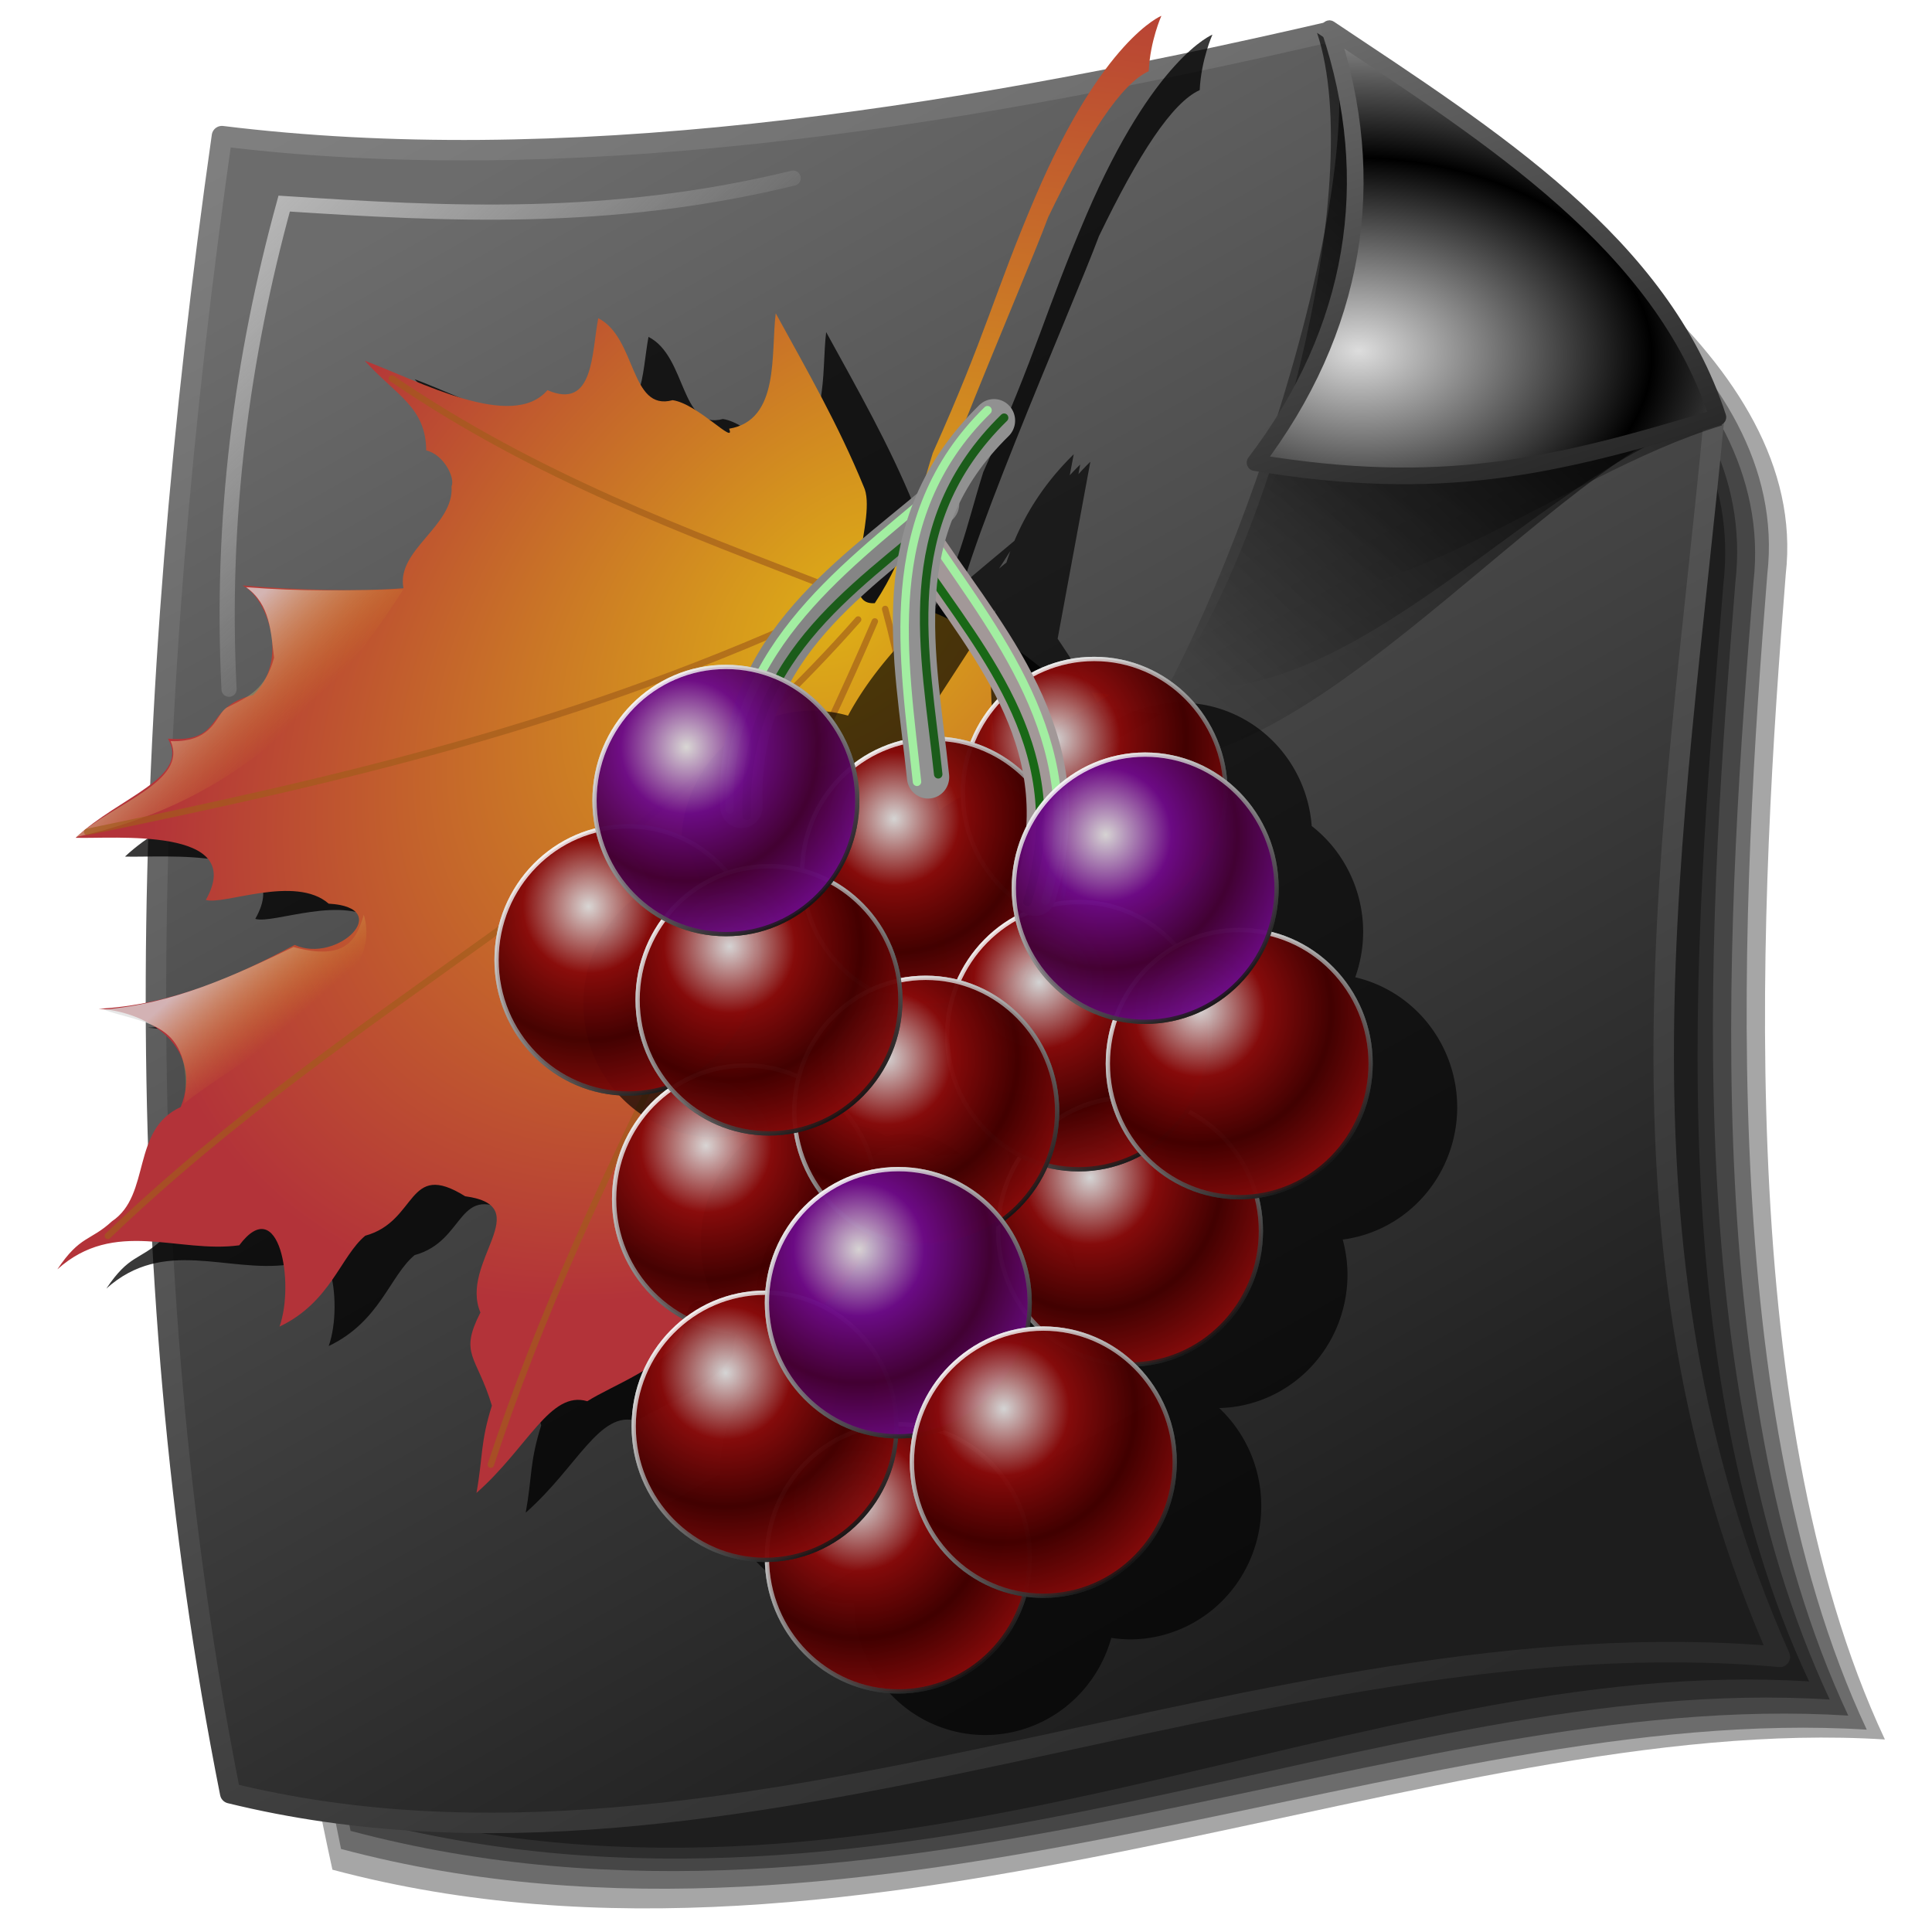 <?xml version="1.0" encoding="UTF-8" standalone="no"?>
<!-- Created with Inkscape (http://www.inkscape.org/) -->

<svg
   xmlns:dc="http://purl.org/dc/elements/1.1/"
   xmlns:cc="http://creativecommons.org/ns#"
   xmlns:rdf="http://www.w3.org/1999/02/22-rdf-syntax-ns#"
   xmlns:svg="http://www.w3.org/2000/svg"
   xmlns="http://www.w3.org/2000/svg"
   xmlns:xlink="http://www.w3.org/1999/xlink"
   xmlns:sodipodi="http://sodipodi.sourceforge.net/DTD/sodipodi-0.dtd"
   xmlns:inkscape="http://www.inkscape.org/namespaces/inkscape"
   id="svg2"
   sodipodi:version="0.32"
   inkscape:version="0.92.5 (2060ec1f9f, 2020-04-08)"
   width="255"
   height="255"
   sodipodi:docname="application-x-gettext-translation.svg"
   inkscape:output_extension="org.inkscape.output.svg.inkscape"
   version="1.1">
  <defs
     id="defs5">
    <linearGradient
       inkscape:collect="always"
       id="linearGradient1269">
      <stop
         style="stop-color:#272727;stop-opacity:1"
         offset="0"
         id="stop1265" />
      <stop
         style="stop-color:#6f6f6f;stop-opacity:1"
         offset="1"
         id="stop1267" />
    </linearGradient>
    <linearGradient
       id="linearGradient4258">
      <stop
         stop-opacity="1"
         stop-color="#6c6c6c"
         id="stop4260" />
      <stop
         stop-opacity="1"
         stop-color="#1d1d1d"
         id="stop4262"
         offset="1" />
    </linearGradient>
    <linearGradient
       id="linearGradient4729-3">
      <stop
         id="stop4259"
         stop-color="white"
         stop-opacity="1" />
      <stop
         id="stop4261"
         offset="0.5"
         stop-color="#7f0c9f"
         stop-opacity="1" />
      <stop
         offset="1"
         id="stop4263"
         stop-color="#4e003c"
         stop-opacity="1" />
    </linearGradient>
    <linearGradient
       inkscape:collect="always"
       id="linearGradient4248">
      <stop
         id="stop4250"
         stop-color="#c8c8c8"
         stop-opacity="0.851" />
      <stop
         offset="1"
         id="stop4252"
         stop-color="#c8c8c8"
         stop-opacity="0" />
    </linearGradient>
    <linearGradient
       id="linearGradient4729">
      <stop
         stop-opacity="1"
         stop-color="white"
         id="stop4731" />
      <stop
         stop-opacity="1"
         stop-color="#9f0c0c"
         offset="0.5"
         id="stop4733" />
      <stop
         stop-opacity="1"
         stop-color="#4e0000"
         id="stop4735"
         offset="1" />
    </linearGradient>
    <linearGradient
       id="linearGradient2812">
      <stop
         id="stop2814"
         stop-color="#2a2a2a"
         stop-opacity="1" />
      <stop
         offset="1"
         id="stop2816"
         stop-color="#7f7f7f"
         stop-opacity="1" />
    </linearGradient>
    <linearGradient
       id="linearGradient2804">
      <stop
         id="stop2806"
         stop-color="#dddddd"
         stop-opacity="1" />
      <stop
         offset="1"
         id="stop2808"
         stop-color="#000000"
         stop-opacity="1" />
    </linearGradient>
    <linearGradient
       inkscape:collect="always"
       id="linearGradient2784">
      <stop
         id="stop2786"
         stop-color="black"
         stop-opacity="1" />
      <stop
         offset="1"
         id="stop2788"
         stop-color="black"
         stop-opacity="0" />
    </linearGradient>
    <linearGradient
       inkscape:collect="always"
       xlink:href="#linearGradient2784"
       id="linearGradient3945"
       gradientUnits="userSpaceOnUse"
       gradientTransform="translate(2.727,101.996)"
       x1="256.9"
       y1="15.414"
       x2="158.17"
       y2="114.14" />
    <linearGradient
       inkscape:collect="always"
       xlink:href="#linearGradient2784"
       id="linearGradient3947"
       gradientUnits="userSpaceOnUse"
       gradientTransform="translate(1.091,103.632)"
       x1="248.72"
       y1="11.738"
       x2="168.54"
       y2="98.26" />
    <linearGradient
       inkscape:collect="always"
       xlink:href="#linearGradient2784"
       id="linearGradient3949"
       gradientUnits="userSpaceOnUse"
       x1="249.81"
       y1="106.91"
       x2="183.26"
       y2="183.27" />
    <radialGradient
       inkscape:collect="always"
       xlink:href="#linearGradient2804"
       id="radialGradient3951"
       gradientUnits="userSpaceOnUse"
       gradientTransform="matrix(1.245,0.039,-0.026,0.821,-41.3,18.968)"
       spreadMethod="reflect"
       cx="187.27"
       cy="159.65"
       fx="187.27"
       fy="159.65"
       r="31.04" />
    <linearGradient
       inkscape:collect="always"
       xlink:href="#linearGradient2812"
       id="linearGradient3961"
       gradientUnits="userSpaceOnUse"
       x1="176.83"
       y1="236.48"
       x2="57.742"
       y2="10.886"
       gradientTransform="translate(-3.433,-2.497)" />
    <linearGradient
       id="linearGradient2845"
       inkscape:collect="always">
      <stop
         id="stop2847-4"
         stop-color="black"
         stop-opacity="1" />
      <stop
         id="stop2849"
         offset="1"
         stop-color="white"
         stop-opacity="1" />
    </linearGradient>
    <linearGradient
       inkscape:collect="always"
       xlink:href="#linearGradient2845"
       id="linearGradient4254"
       gradientUnits="userSpaceOnUse"
       x1="44.04"
       y1="96.07"
       x2="70.17"
       y2="60.01" />
    <radialGradient
       inkscape:collect="always"
       xlink:href="#linearGradient4729"
       id="radialGradient4256"
       gradientUnits="userSpaceOnUse"
       spreadMethod="reflect"
       cx="62.43"
       cy="68.72"
       fx="62.43"
       fy="68.72"
       r="19.357" />
    <radialGradient
       inkscape:collect="always"
       xlink:href="#linearGradient4729-3"
       id="radialGradient4313"
       gradientUnits="userSpaceOnUse"
       spreadMethod="reflect"
       cx="62.43"
       cy="68.72"
       fx="62.43"
       fy="68.72"
       r="19.357" />
    <linearGradient
       id="linearGradient4153"
       inkscape:collect="always">
      <stop
         id="stop4155"
         stop-color="#dedede"
         stop-opacity="0.743" />
      <stop
         id="stop4157"
         offset="1"
         stop-color="#deaf16"
         stop-opacity="0" />
    </linearGradient>
    <linearGradient
       id="linearGradient4141"
       inkscape:collect="always">
      <stop
         id="stop4143"
         stop-color="#deaf16"
         stop-opacity="1" />
      <stop
         id="stop4145"
         offset="1"
         stop-color="#b33339"
         stop-opacity="1" />
    </linearGradient>
    <radialGradient
       spreadMethod="pad"
       gradientUnits="userSpaceOnUse"
       gradientTransform="matrix(-1.022,0.372,-0.244,-0.671,2432.755,-15.934)"
       r="423.78"
       fy="247.99"
       fx="1178.72"
       cy="247.99"
       cx="1178.72"
       id="radialGradient4149"
       xlink:href="#linearGradient4141"
       inkscape:collect="always" />
    <linearGradient
       gradientUnits="userSpaceOnUse"
       y2="187.52"
       x2="860.13"
       y1="129.13"
       x1="836.94"
       id="linearGradient4159"
       xlink:href="#linearGradient4153"
       inkscape:collect="always" />
    <linearGradient
       gradientUnits="userSpaceOnUse"
       y2="343.65"
       x2="783.14"
       y1="291.63"
       x1="766.55"
       id="linearGradient4169"
       xlink:href="#linearGradient4153"
       inkscape:collect="always" />
    <filter
       inkscape:collect="always"
       id="filter5044"
       x="-0.03"
       width="1.059"
       y="-0.02"
       height="1.04"
       color-interpolation-filters="sRGB">
      <feGaussianBlur
         inkscape:collect="always"
         stdDeviation="1.422"
         id="feGaussianBlur5046" />
    </filter>
    <linearGradient
       inkscape:collect="always"
       xlink:href="#linearGradient4248"
       id="linearGradient4255"
       x1="33.743"
       y1="24.778"
       x2="74.63"
       y2="66.2"
       gradientUnits="userSpaceOnUse" />
    <linearGradient
       inkscape:collect="always"
       xlink:href="#linearGradient4258"
       id="linearGradient4256"
       x1="81.09"
       y1="12.464"
       x2="190.92"
       y2="207"
       gradientUnits="userSpaceOnUse" />
    <linearGradient
       inkscape:collect="always"
       xlink:href="#linearGradient2845"
       id="linearGradient4264"
       gradientUnits="userSpaceOnUse"
       x1="44.04"
       y1="96.07"
       x2="70.17"
       y2="60.01" />
    <radialGradient
       inkscape:collect="always"
       xlink:href="#linearGradient4729"
       id="radialGradient4266"
       gradientUnits="userSpaceOnUse"
       spreadMethod="reflect"
       cx="62.43"
       cy="68.72"
       fx="62.43"
       fy="68.72"
       r="19.357" />
    <linearGradient
       inkscape:collect="always"
       xlink:href="#linearGradient2845"
       id="linearGradient4268"
       gradientUnits="userSpaceOnUse"
       x1="44.04"
       y1="96.07"
       x2="70.17"
       y2="60.01" />
    <linearGradient
       inkscape:collect="always"
       xlink:href="#linearGradient2845"
       id="linearGradient4270"
       gradientUnits="userSpaceOnUse"
       x1="44.04"
       y1="96.07"
       x2="70.17"
       y2="60.01" />
    <radialGradient
       inkscape:collect="always"
       xlink:href="#linearGradient4729"
       id="radialGradient4272"
       gradientUnits="userSpaceOnUse"
       spreadMethod="reflect"
       cx="62.43"
       cy="68.72"
       fx="62.43"
       fy="68.72"
       r="19.357" />
    <linearGradient
       inkscape:collect="always"
       xlink:href="#linearGradient2845"
       id="linearGradient4274"
       gradientUnits="userSpaceOnUse"
       x1="44.04"
       y1="96.07"
       x2="70.17"
       y2="60.01" />
    <linearGradient
       inkscape:collect="always"
       xlink:href="#linearGradient2845"
       id="linearGradient4276"
       gradientUnits="userSpaceOnUse"
       x1="44.04"
       y1="96.07"
       x2="70.17"
       y2="60.01" />
    <radialGradient
       inkscape:collect="always"
       xlink:href="#linearGradient4729"
       id="radialGradient4278"
       gradientUnits="userSpaceOnUse"
       spreadMethod="reflect"
       cx="62.43"
       cy="68.72"
       fx="62.43"
       fy="68.72"
       r="19.357" />
    <linearGradient
       inkscape:collect="always"
       xlink:href="#linearGradient2845"
       id="linearGradient4280"
       gradientUnits="userSpaceOnUse"
       x1="44.04"
       y1="96.07"
       x2="70.17"
       y2="60.01" />
    <linearGradient
       inkscape:collect="always"
       xlink:href="#linearGradient2845"
       id="linearGradient4282"
       gradientUnits="userSpaceOnUse"
       x1="44.04"
       y1="96.07"
       x2="70.17"
       y2="60.01" />
    <radialGradient
       inkscape:collect="always"
       xlink:href="#linearGradient4729"
       id="radialGradient4284"
       gradientUnits="userSpaceOnUse"
       spreadMethod="reflect"
       cx="62.43"
       cy="68.72"
       fx="62.43"
       fy="68.72"
       r="19.357" />
    <linearGradient
       inkscape:collect="always"
       xlink:href="#linearGradient2845"
       id="linearGradient4286"
       gradientUnits="userSpaceOnUse"
       x1="44.04"
       y1="96.07"
       x2="70.17"
       y2="60.01" />
    <linearGradient
       inkscape:collect="always"
       xlink:href="#linearGradient2845"
       id="linearGradient4288"
       gradientUnits="userSpaceOnUse"
       x1="44.04"
       y1="96.07"
       x2="70.17"
       y2="60.01" />
    <radialGradient
       inkscape:collect="always"
       xlink:href="#linearGradient4729"
       id="radialGradient4290"
       gradientUnits="userSpaceOnUse"
       spreadMethod="reflect"
       cx="62.43"
       cy="68.72"
       fx="62.43"
       fy="68.72"
       r="19.357" />
    <linearGradient
       inkscape:collect="always"
       xlink:href="#linearGradient2845"
       id="linearGradient4292"
       gradientUnits="userSpaceOnUse"
       x1="44.04"
       y1="96.07"
       x2="70.17"
       y2="60.01" />
    <linearGradient
       inkscape:collect="always"
       xlink:href="#linearGradient2845"
       id="linearGradient4294"
       gradientUnits="userSpaceOnUse"
       x1="44.04"
       y1="96.07"
       x2="70.17"
       y2="60.01" />
    <radialGradient
       inkscape:collect="always"
       xlink:href="#linearGradient4729"
       id="radialGradient4296"
       gradientUnits="userSpaceOnUse"
       spreadMethod="reflect"
       cx="62.43"
       cy="68.72"
       fx="62.43"
       fy="68.72"
       r="19.357" />
    <linearGradient
       inkscape:collect="always"
       xlink:href="#linearGradient2845"
       id="linearGradient4298"
       gradientUnits="userSpaceOnUse"
       x1="44.04"
       y1="96.07"
       x2="70.17"
       y2="60.01" />
    <linearGradient
       inkscape:collect="always"
       xlink:href="#linearGradient2845"
       id="linearGradient4300"
       gradientUnits="userSpaceOnUse"
       x1="44.04"
       y1="96.07"
       x2="70.17"
       y2="60.01" />
    <radialGradient
       inkscape:collect="always"
       xlink:href="#linearGradient4729"
       id="radialGradient4302"
       gradientUnits="userSpaceOnUse"
       spreadMethod="reflect"
       cx="62.43"
       cy="68.72"
       fx="62.43"
       fy="68.72"
       r="19.357" />
    <linearGradient
       inkscape:collect="always"
       xlink:href="#linearGradient2845"
       id="linearGradient4304"
       gradientUnits="userSpaceOnUse"
       x1="44.04"
       y1="96.07"
       x2="70.17"
       y2="60.01" />
    <linearGradient
       inkscape:collect="always"
       xlink:href="#linearGradient2845"
       id="linearGradient4306"
       gradientUnits="userSpaceOnUse"
       x1="44.04"
       y1="96.07"
       x2="70.17"
       y2="60.01" />
    <radialGradient
       inkscape:collect="always"
       xlink:href="#linearGradient4729"
       id="radialGradient4308"
       gradientUnits="userSpaceOnUse"
       spreadMethod="reflect"
       cx="62.43"
       cy="68.72"
       fx="62.43"
       fy="68.72"
       r="19.357" />
    <linearGradient
       inkscape:collect="always"
       xlink:href="#linearGradient2845"
       id="linearGradient4310"
       gradientUnits="userSpaceOnUse"
       x1="44.04"
       y1="96.07"
       x2="70.17"
       y2="60.01" />
    <linearGradient
       inkscape:collect="always"
       xlink:href="#linearGradient2845"
       id="linearGradient4312"
       gradientUnits="userSpaceOnUse"
       x1="44.04"
       y1="96.07"
       x2="70.17"
       y2="60.01" />
    <radialGradient
       inkscape:collect="always"
       xlink:href="#linearGradient4729"
       id="radialGradient4314"
       gradientUnits="userSpaceOnUse"
       spreadMethod="reflect"
       cx="62.43"
       cy="68.72"
       fx="62.43"
       fy="68.72"
       r="19.357" />
    <linearGradient
       inkscape:collect="always"
       xlink:href="#linearGradient2845"
       id="linearGradient4316"
       gradientUnits="userSpaceOnUse"
       x1="44.04"
       y1="96.07"
       x2="70.17"
       y2="60.01" />
    <linearGradient
       inkscape:collect="always"
       xlink:href="#linearGradient2845"
       id="linearGradient4318"
       gradientUnits="userSpaceOnUse"
       x1="44.04"
       y1="96.07"
       x2="70.17"
       y2="60.01" />
    <radialGradient
       inkscape:collect="always"
       xlink:href="#linearGradient4729"
       id="radialGradient4320"
       gradientUnits="userSpaceOnUse"
       spreadMethod="reflect"
       cx="62.43"
       cy="68.72"
       fx="62.43"
       fy="68.72"
       r="19.357" />
    <linearGradient
       inkscape:collect="always"
       xlink:href="#linearGradient2845"
       id="linearGradient4322"
       gradientUnits="userSpaceOnUse"
       x1="44.04"
       y1="96.07"
       x2="70.17"
       y2="60.01" />
    <linearGradient
       inkscape:collect="always"
       xlink:href="#linearGradient2845"
       id="linearGradient4324"
       gradientUnits="userSpaceOnUse"
       x1="44.04"
       y1="96.07"
       x2="70.17"
       y2="60.01" />
    <radialGradient
       inkscape:collect="always"
       xlink:href="#linearGradient4729-3"
       id="radialGradient4326"
       gradientUnits="userSpaceOnUse"
       spreadMethod="reflect"
       cx="62.43"
       cy="68.72"
       fx="62.43"
       fy="68.72"
       r="19.357" />
    <linearGradient
       inkscape:collect="always"
       xlink:href="#linearGradient2845"
       id="linearGradient4328"
       gradientUnits="userSpaceOnUse"
       x1="44.04"
       y1="96.07"
       x2="70.17"
       y2="60.01" />
    <linearGradient
       inkscape:collect="always"
       xlink:href="#linearGradient2845"
       id="linearGradient4330"
       gradientUnits="userSpaceOnUse"
       x1="44.04"
       y1="96.07"
       x2="70.17"
       y2="60.01" />
    <radialGradient
       inkscape:collect="always"
       xlink:href="#linearGradient4729"
       id="radialGradient4332"
       gradientUnits="userSpaceOnUse"
       spreadMethod="reflect"
       cx="62.43"
       cy="68.72"
       fx="62.43"
       fy="68.72"
       r="19.357" />
    <linearGradient
       inkscape:collect="always"
       xlink:href="#linearGradient2845"
       id="linearGradient4334"
       gradientUnits="userSpaceOnUse"
       x1="44.04"
       y1="96.07"
       x2="70.17"
       y2="60.01" />
    <linearGradient
       inkscape:collect="always"
       xlink:href="#linearGradient2845"
       id="linearGradient4336"
       gradientUnits="userSpaceOnUse"
       x1="44.04"
       y1="96.07"
       x2="70.17"
       y2="60.01" />
    <linearGradient
       inkscape:collect="always"
       xlink:href="#linearGradient2845"
       id="linearGradient4338"
       gradientUnits="userSpaceOnUse"
       x1="44.04"
       y1="96.07"
       x2="70.17"
       y2="60.01" />
    <linearGradient
       inkscape:collect="always"
       xlink:href="#linearGradient2845"
       id="linearGradient4340"
       gradientUnits="userSpaceOnUse"
       x1="44.04"
       y1="96.07"
       x2="70.17"
       y2="60.01" />
    <radialGradient
       inkscape:collect="always"
       xlink:href="#linearGradient4729-3"
       id="radialGradient4342"
       gradientUnits="userSpaceOnUse"
       spreadMethod="reflect"
       cx="62.43"
       cy="68.72"
       fx="62.43"
       fy="68.72"
       r="19.357" />
    <linearGradient
       inkscape:collect="always"
       xlink:href="#linearGradient2845"
       id="linearGradient4344"
       gradientUnits="userSpaceOnUse"
       x1="44.04"
       y1="96.07"
       x2="70.17"
       y2="60.01" />
    <linearGradient
       inkscape:collect="always"
       xlink:href="#linearGradient2845"
       id="linearGradient4346"
       gradientUnits="userSpaceOnUse"
       x1="44.04"
       y1="96.07"
       x2="70.17"
       y2="60.01" />
    <filter
       inkscape:collect="always"
       style="color-interpolation-filters:sRGB"
       id="filter4388"
       x="-0.014"
       width="1.028"
       y="-0.01"
       height="1.021">
      <feGaussianBlur
         inkscape:collect="always"
         stdDeviation="0.853"
         id="feGaussianBlur4390" />
    </filter>
    <linearGradient
       id="linearGradient2812-7">
      <stop
         id="stop2814-5"
         style="stop-color:#000000;stop-opacity:1;"
         offset="0" />
      <stop
         id="stop2816-3"
         style="stop-color:#393939;stop-opacity:1;"
         offset="1" />
    </linearGradient>
    <linearGradient
       id="linearGradient2804-5">
      <stop
         id="stop2806-6"
         style="stop-color:#cbcbcb;stop-opacity:1;"
         offset="0" />
      <stop
         id="stop2808-2"
         style="stop-color:#000000;stop-opacity:1;"
         offset="1" />
    </linearGradient>
    <linearGradient
       id="linearGradient3578">
      <stop
         id="stop3580"
         style="stop-color:#000000;stop-opacity:1;"
         offset="0" />
      <stop
         id="stop3582"
         style="stop-color:#fffcfc;stop-opacity:1;"
         offset="1" />
    </linearGradient>
    <linearGradient
       id="linearGradient2835-4">
      <stop
         id="stop2837"
         style="stop-color:black;stop-opacity:1"
         offset="0" />
      <stop
         id="stop2839-5"
         style="stop-color:#a9a9a9;stop-opacity:1;"
         offset="1" />
    </linearGradient>
    <linearGradient
       id="linearGradient2875-9">
      <stop
         id="stop2877-3"
         style="stop-color:#d0d0d0;stop-opacity:1;"
         offset="0" />
      <stop
         id="stop2879-7"
         style="stop-color:#272727;stop-opacity:1;"
         offset="1" />
    </linearGradient>
    <linearGradient
       id="linearGradient2881-6">
      <stop
         id="stop2883-5"
         style="stop-color:#505050;stop-opacity:1;"
         offset="0" />
      <stop
         id="stop2885-6"
         style="stop-color:#bcbcbc;stop-opacity:1;"
         offset="1" />
    </linearGradient>
    <linearGradient
       id="linearGradient2889-5">
      <stop
         id="stop2891-4"
         style="stop-color:#8c8c8c;stop-opacity:1;"
         offset="0" />
      <stop
         id="stop2893-7"
         style="stop-color:#ffffff;stop-opacity:1;"
         offset="1" />
    </linearGradient>
    <linearGradient
       id="linearGradient2897-6">
      <stop
         id="stop2899-1"
         style="stop-color:#000000;stop-opacity:1;"
         offset="0" />
      <stop
         id="stop2901-5"
         style="stop-color:#545454;stop-opacity:1;"
         offset="1" />
    </linearGradient>
    <linearGradient
       id="linearGradient3035-3">
      <stop
         id="stop3037-2"
         style="stop-color:#fdfdff;stop-opacity:1;"
         offset="0" />
      <stop
         id="stop3039-0"
         style="stop-color:#000000;stop-opacity:1;"
         offset="1" />
    </linearGradient>
    <linearGradient
       id="linearGradient3366-0">
      <stop
         id="stop3368-3"
         style="stop-color:#949494;stop-opacity:1;"
         offset="0" />
      <stop
         id="stop3370-6"
         style="stop-color:#000000;stop-opacity:1;"
         offset="1" />
    </linearGradient>
    <linearGradient
       id="linearGradient3305">
      <stop
         id="stop3307"
         offset="0"
         style="stop-color:#474747;stop-opacity:0.034" />
      <stop
         id="stop3309"
         offset="1"
         style="stop-color:#000000;stop-opacity:1" />
    </linearGradient>
    <inkscape:perspective
       sodipodi:type="inkscape:persp3d"
       inkscape:vp_x="0 : 128 : 1"
       inkscape:vp_y="0 : 1000 : 0"
       inkscape:vp_z="256 : 128 : 1"
       inkscape:persp3d-origin="128 : 85.333333 : 1"
       id="perspective70" />
    <linearGradient
       id="linearGradient2821"
       inkscape:collect="always">
      <stop
         id="stop2823"
         offset="0"
         style="stop-color:#1f1f47;stop-opacity:1" />
      <stop
         id="stop2825"
         offset="1"
         style="stop-color:#162a97;stop-opacity:0" />
    </linearGradient>
    <linearGradient
       id="linearGradient2916">
      <stop
         id="stop2918"
         offset="0"
         style="stop-color:#ffffff;stop-opacity:0;" />
      <stop
         id="stop2920"
         offset="1"
         style="stop-color:white;stop-opacity:1" />
    </linearGradient>
    <linearGradient
       id="linearGradient2908">
      <stop
         style="stop-color:#000000;stop-opacity:0;"
         offset="0"
         id="stop2910" />
      <stop
         style="stop-color:#0f143e;stop-opacity:1"
         offset="1"
         id="stop2912" />
    </linearGradient>
    <linearGradient
       id="linearGradient2890">
      <stop
         style="stop-color:#7d7d7d;stop-opacity:1;"
         offset="0"
         id="stop2892" />
      <stop
         style="stop-color:#000000;stop-opacity:1;"
         offset="1"
         id="stop2894" />
    </linearGradient>
    <linearGradient
       inkscape:collect="always"
       xlink:href="#linearGradient2890"
       id="linearGradient2896"
       x1="93.802"
       y1="209.344"
       x2="153.893"
       y2="5.863"
       gradientUnits="userSpaceOnUse" />
    <linearGradient
       inkscape:collect="always"
       xlink:href="#linearGradient2908"
       id="linearGradient2906"
       gradientUnits="userSpaceOnUse"
       x1="155.359"
       y1="139.481"
       x2="163.176"
       y2="150.473"
       gradientTransform="translate(-0.977,0.489)" />
    <linearGradient
       inkscape:collect="always"
       xlink:href="#linearGradient2916"
       id="linearGradient2922"
       gradientUnits="userSpaceOnUse"
       x1="114.809"
       y1="106.26"
       x2="154.382"
       y2="52.763" />
    <linearGradient
       y2="21.74"
       x2="131.908"
       y1="217.405"
       x1="33.221"
       gradientUnits="userSpaceOnUse"
       id="linearGradient3922"
       xlink:href="#linearGradient2890"
       inkscape:collect="always" />
    <linearGradient
       y2="26.137"
       x2="88.183"
       y1="51.786"
       x1="88.183"
       gradientUnits="userSpaceOnUse"
       id="linearGradient3919"
       xlink:href="#linearGradient3888"
       inkscape:collect="always" />
    <linearGradient
       gradientTransform="translate(95.267,-0.489)"
       y2="21.74"
       x2="131.908"
       y1="217.405"
       x1="33.221"
       gradientUnits="userSpaceOnUse"
       id="linearGradient3912"
       xlink:href="#linearGradient2890"
       inkscape:collect="always" />
    <linearGradient
       gradientTransform="translate(95.267,-0.489)"
       y2="26.137"
       x2="88.183"
       y1="51.786"
       x1="88.183"
       gradientUnits="userSpaceOnUse"
       id="linearGradient3909"
       xlink:href="#linearGradient3888"
       inkscape:collect="always" />
    <linearGradient
       inkscape:collect="always"
       id="linearGradient3888">
      <stop
         style="stop-color:#aaf;stop-opacity:0"
         offset="0"
         id="stop3890" />
      <stop
         style="stop-color:white;stop-opacity:1"
         offset="1"
         id="stop3892" />
    </linearGradient>
    <linearGradient
       inkscape:collect="always"
       xlink:href="#linearGradient3888"
       id="linearGradient2087"
       gradientUnits="userSpaceOnUse"
       gradientTransform="translate(334.811,36.785)"
       x1="88.183"
       y1="51.786"
       x2="88.183"
       y2="26.137" />
    <linearGradient
       inkscape:collect="always"
       xlink:href="#linearGradient2890"
       id="linearGradient2090"
       gradientUnits="userSpaceOnUse"
       gradientTransform="translate(334.811,36.785)"
       x1="33.221"
       y1="217.405"
       x2="131.908"
       y2="21.74" />
    <linearGradient
       inkscape:collect="always"
       xlink:href="#linearGradient3888"
       id="linearGradient2093"
       gradientUnits="userSpaceOnUse"
       x1="88.183"
       y1="51.786"
       x2="88.183"
       y2="26.137"
       gradientTransform="translate(239.544,37.274)" />
    <linearGradient
       inkscape:collect="always"
       xlink:href="#linearGradient2890"
       id="linearGradient2096"
       gradientUnits="userSpaceOnUse"
       x1="33.221"
       y1="217.405"
       x2="131.908"
       y2="21.74"
       gradientTransform="translate(239.544,37.274)" />
    <linearGradient
       inkscape:collect="always"
       xlink:href="#linearGradient3888"
       id="linearGradient1927"
       gradientUnits="userSpaceOnUse"
       gradientTransform="matrix(0.49,0,0,1.081,-234.063,-3.617)"
       x1="88.183"
       y1="51.786"
       x2="88.183"
       y2="26.137" />
    <linearGradient
       inkscape:collect="always"
       xlink:href="#linearGradient2890"
       id="linearGradient1930"
       gradientUnits="userSpaceOnUse"
       gradientTransform="matrix(0.49,0,0,1.081,-234.063,-3.617)"
       x1="33.221"
       y1="217.405"
       x2="131.908"
       y2="21.74" />
    <linearGradient
       inkscape:collect="always"
       xlink:href="#linearGradient2821"
       id="linearGradient2827"
       gradientUnits="userSpaceOnUse"
       gradientTransform="matrix(0.49,0,0,1.081,-234.063,-3.617)"
       x1="88.183"
       y1="220.855"
       x2="88.183"
       y2="197.014" />
    <inkscape:perspective
       sodipodi:type="inkscape:persp3d"
       inkscape:vp_x="0 : 128 : 1"
       inkscape:vp_y="0 : 1000 : 0"
       inkscape:vp_z="256 : 128 : 1"
       inkscape:persp3d-origin="128 : 85.333333 : 1"
       id="perspective2503" />
    <linearGradient
       inkscape:collect="always"
       xlink:href="#linearGradient2916"
       id="linearGradient2784-5"
       gradientUnits="userSpaceOnUse"
       x1="114.809"
       y1="106.26"
       x2="154.382"
       y2="52.763"
       gradientTransform="matrix(1.215,0,0,1.215,-36.754,-1.566)" />
    <linearGradient
       inkscape:collect="always"
       xlink:href="#linearGradient2908"
       id="linearGradient2787"
       gradientUnits="userSpaceOnUse"
       gradientTransform="matrix(1.215,0,0,1.215,-39.895,0.494)"
       x1="155.359"
       y1="139.481"
       x2="163.176"
       y2="150.473" />
    <filter
       height="1.023"
       y="-0.011"
       width="1.025"
       x="-0.013"
       id="filter947"
       style="color-interpolation-filters:sRGB"
       inkscape:collect="always">
      <feGaussianBlur
         id="feGaussianBlur949"
         stdDeviation="1.141"
         inkscape:collect="always" />
    </filter>
    <linearGradient
       inkscape:collect="always"
       xlink:href="#linearGradient1269"
       id="linearGradient1271"
       x1="198.074"
       y1="181.67"
       x2="175.687"
       y2="114.23"
       gradientUnits="userSpaceOnUse" />
  </defs>
  <sodipodi:namedview
     inkscape:window-height="1056"
     inkscape:window-width="1920"
     inkscape:pageshadow="2"
     inkscape:pageopacity="0"
     guidetolerance="10.0"
     gridtolerance="10.0"
     objecttolerance="10.0"
     borderopacity="1.0"
     bordercolor="#666666"
     pagecolor="#ff0000"
     id="base"
     inkscape:zoom="3.454902"
     inkscape:cx="127.5"
     inkscape:cy="127.5"
     inkscape:window-x="0"
     inkscape:window-y="0"
     inkscape:current-layer="svg2"
     showgrid="false"
     inkscape:window-maximized="1" />
  <g
     transform="matrix(1,0,0.029,1,254.393,5.194)"
     style="fill:#000000;fill-opacity:0.35;filter:url(#filter947)"
     id="g941">
    <g
       style="fill:#000000;fill-opacity:0.35"
       id="g933">
      <path
         sodipodi:nodetypes="cccccc"
         d="m -217.523,21.677 c -13.56,71.637 -11.802,158.12 0,219.906 70.239,18.88 146.211,-20.938 205.406,-17.187 -19.269,-43.748 -13.142,-112.358 -8.625,-153.812 4.071,-28.494 -32.073,-50.193 -51.5,-62.5 C -122.199,16.772 -174.634,26.276 -217.523,21.677 Z"
         id="path2820"
         style="fill:#000000;fill-opacity:0.35;fill-rule:evenodd;stroke:none"
         inkscape:connector-curvature="0" />
      <path
         inkscape:connector-curvature="0"
         style="fill:#000000;fill-opacity:0.35;fill-rule:evenodd;stroke:none"
         id="path920"
         d="m -216.002,24.72 c -12.138,72.585 -11.11,153.003 -0.304,214.125 70.239,18.88 142.638,-19.494 201.833,-15.744 C -33.742,179.353 -27.693,112.038 -23.176,70.584 -19.106,42.09 -53.727,22.217 -73.155,9.91 -123.112,18.598 -173.113,29.319 -216.002,24.72 Z"
         sodipodi:nodetypes="cccccc" />
      <path
         sodipodi:nodetypes="cccccc"
         d="m -214.41,26.577 c -12.138,72.585 -11.375,148.759 -0.57,209.881 70.239,18.88 138.924,-18.964 198.119,-15.214 C -36.13,177.496 -29.55,113.099 -25.033,71.645 -20.963,43.151 -54.258,23.808 -73.685,11.501 -123.642,20.19 -171.521,31.176 -214.41,26.577 Z"
         id="path922"
         style="fill:#000000;fill-opacity:0.35;fill-rule:evenodd;stroke:none"
         inkscape:connector-curvature="0" />
      <path
         inkscape:connector-curvature="0"
         style="fill:#000000;fill-opacity:0.35;fill-rule:evenodd;stroke:none"
         id="path924"
         d="m -213.084,28.699 c -12.138,72.585 -11.375,145.045 -0.57,206.167 70.239,18.88 135.211,-19.494 194.406,-15.744 C -38.517,175.374 -31.937,113.099 -27.42,71.645 -23.35,43.151 -54.523,26.195 -73.951,13.889 -123.908,22.577 -170.195,33.298 -213.084,28.699 Z"
         sodipodi:nodetypes="cccccc" />
      <path
         sodipodi:nodetypes="cccccc"
         d="m -210.962,31.352 c -12.138,72.585 -12.702,141.066 -1.896,202.188 70.239,18.88 131.763,-20.556 190.957,-16.805 C -41.169,172.987 -33.529,113.365 -29.012,71.91 -24.941,43.416 -54.788,29.113 -74.216,16.806 -124.173,25.495 -168.073,35.95 -210.962,31.352 Z"
         id="path926"
         style="fill:#000000;fill-opacity:0.35;fill-rule:evenodd;stroke:none"
         inkscape:connector-curvature="0" />
    </g>
  </g>
  <path
     stroke-miterlimit="4"
     d="m 29.293,17.968 c 44.375,5.459 94.018,-1.726 145.63,-13.636 21.569,14.403 43.827,28.392 51.271,51.271 -5.147,54.361 -15.363,108.723 8.727,163.084 C 167.287,212.608 96.926,253.018 30.383,236.686 16.366,166.189 18.643,92.817 29.293,17.968 Z"
     id="path1873"
     sodipodi:nodetypes="cccccc"
     inkscape:connector-curvature="0"
     stroke-dasharray="none"
     stroke-opacity="1"
     fill="url(#linearGradient4256)"
     fill-rule="evenodd"
     stroke="url(#linearGradient3961)"
     stroke-linejoin="round"
     fill-opacity="1"
     stroke-linecap="round"
     stroke-width="2.7" />
  <path
     d="m 141.962,167.599 c -3.758,-7.246 -8.625,-17.257 -18.418,-14.989 -7.914,-5.195 -13.47,4.421 -11.087,11.417 -6.173,0.466 -5.883,8.571 -7.183,16.675 -3.621,-4.807 -7.994,-10.573 -8.574,-1.888 -2.597,4.308 -9.289,6.597 -12.658,8.735 -4.905,-1.465 -7.83,6.096 -14.652,12.101 0.869,-4.84 0.501,-6.642 2.045,-11.531 -2.012,-6.678 -4.367,-6.707 -1.507,-12.306 -2.814,-6.646 7.619,-14.047 -2.003,-15.355 -7.746,-4.842 -6.209,3.29 -13.199,5.201 -3.273,2.71 -4.575,8.781 -11.34,12 2.035,-5.756 -0.016,-17.791 -5.314,-10.745 -8.075,1.105 -16.478,-3.62 -24.034,3.16 3.035,-4.526 4.332,-3.682 7.232,-6.355 5.2,-3.478 2.479,-12.076 9.084,-15.078 3.064,-7.666 -3.957,-12.558 -10.833,-12.996 9.344,-0.455 17.913,-4.157 25.907,-8.412 5.61,2.566 13.328,-4.943 4.496,-5.445 -4.411,-3.861 -13.902,0.231 -16.23,-0.508 5.538,-9.777 -12.434,-8.043 -17.198,-8.221 5.75,-5.403 15.206,-7.932 12.207,-13.087 7.569,0.583 4.627,-4.193 11.244,-5.741 4.773,-4.383 2.03,-12.774 -1.385,-14.492 6.972,0.623 15.283,0.84 21.274,0.385 -1.009,-5.076 6.742,-8.233 6.361,-13.467 0.503,-1.089 -1.012,-4.205 -3.345,-4.74 -0.044,-5.746 -3.954,-7.246 -8.118,-11.861 7.236,2.702 19.447,9.365 24.142,3.914 6.131,2.657 5.829,-4.838 6.717,-9.504 5.078,2.575 4.166,12.379 9.815,10.838 3.3,0.456 8.397,6.074 7.465,3.777 6.734,-1.116 5.5,-9.905 6.172,-15.243 4.193,7.646 8.283,14.787 11.593,22.877 1.926,3.954 -3.721,15.818 1.464,15.429 4.473,-6.789 5.372,-12.531 7.679,-19.837 7.228,-16.101 8.091,-21.05 13.606,-33.919 8.889,-20.741 16.638,-23.814 16.638,-23.814 0,0 -1.495,3.317 -1.678,7.317 -3.634,1.642 -8.07,8.441 -13.303,19.289 -3.335,8.996 -19.619,45.817 -18.944,51.279 7.853,1.006 11.426,6.791 18.049,10.627 1.166,0.766 3.706,0.361 9.02,1.176 -6.14,3.959 -15.749,7.018 -12.074,13.648 4.768,4.486 4.387,11.519 5.79,16.637 -6.596,6.092 -7.772,15.349 -7.353,23.728 -0.73,6.822 1.679,12.862 2.426,19.325 z"
     id="path4350"
     inkscape:connector-curvature="0"
     sodipodi:nodetypes="ccccccccccccccccccccccccccccccccccccscccccccccc"
     style="fill:#000000;fill-opacity:0.776;filter:url(#filter4388)" />
  <g
     transform="matrix(0.216,-0.095,0.095,0.216,-164.736,136.389)"
     id="g4188">
    <path
       d="m 1115.402,622.887 c -2.238,-34.484 -4.074,-81.578 -45.898,-89.445 -21.843,-33.607 -59.742,-5.782 -62.408,25.397 -24.722,-8.697 -37.391,23.215 -56.218,52.424 -5.861,-24.796 -13.002,-54.593 -30.026,-21.909 -17.398,12.282 -47.234,9.768 -63.934,12.326 -16.52,-14.026 -40.728,10.31 -77.391,21.981 11.603,-17.284 13.242,-24.896 27.55,-41.224 3.561,-29.312 -5.516,-33.431 15.094,-50.271 0.398,-30.555 53.437,-41.491 18.362,-62.936 -21.791,-31.951 -29.668,2.189 -60.02,-2.298 -17.3,4.936 -32.677,26.26 -64.38,27.224 17.686,-18.853 30.207,-68.997 -2.316,-50.697 -33.185,-9.455 -57.722,-42.074 -98.55,-28.643 19.467,-12.383 23.058,-6.906 38.85,-12.331 26.075,-4.635 30.157,-42.6 60.871,-42.998 24.921,-24.505 6.028,-55.418 -19.884,-68.817 36.998,14.136 76.515,14.363 114.748,11.47 17.384,19.494 60.079,3.516 26.696,-13.459 -10.53,-22.472 -54.29,-22.758 -62.055,-29.584 38.106,-28.478 -34.517,-52.334 -52.683,-61.131 31.485,-11.161 72.446,-4.879 69.59,-29.965 28.35,15.137 25.075,-8.383 53.361,-3.125 25.96,-8.873 29.606,-46.066 19.29,-58.537 25.971,14.277 57.819,29.261 81.817,37.691 4.724,-21.395 40.146,-20.444 47.576,-41.386 3.801,-3.365 3.232,-18.023 -4.902,-24.068 9.605,-22.349 -2.999,-34.82 -11.288,-59.795 23.456,22.789 59.455,69.396 86.934,56.251 19.248,20.735 30.83,-8.838 42.211,-25.418 15.307,18.622 -4.91,55.079 19.611,58.716 12.017,7.384 22.218,37.835 22.514,27.345 28.005,7.13 38.176,-29.039 49.862,-48.593 3.244,36.775 6.952,71.417 6.016,108.415 0.739,18.605 -41.338,54.991 -20.577,62.303 28.894,-18.708 42.148,-39.437 63.523,-63.835 55.416,-50.12 67.185,-67.84 110.461,-108.342 69.753,-65.282 105.02,-64.01 105.02,-64.01 0,0 -11.438,10.315 -18.953,25.51 -16.882,0.184 -45.647,18.991 -84.394,52.144 -28.237,29.2 -154.015,144.237 -160.695,166.563 28.731,17.259 32.741,45.769 51.89,71.91 3.217,4.954 13.752,7.706 32.968,19.908 -30.538,4.901 -72.994,0.41 -70.029,32.366 10.85,25.502 -2.594,52.12 -5.861,74.348 -35.939,12.395 -56.245,46.279 -68.878,79.478 -14.439,25.206 -15.376,52.722 -23.476,79.046 z"
       id="path4138"
       inkscape:connector-curvature="0"
       sodipodi:nodetypes="ccccccccccccccccccccccccccccccccccccscccccccccc"
       style="fill:url(#radialGradient4149);fill-opacity:1" />
    <path
       d="m 722.414,197.697 c 26.722,-8.931 69.866,-3.249 69.794,-27.81 22.578,10.768 29.615,-4.412 36.754,-4.567 13.689,-0.626 23.546,-0.741 34.988,-14.846 4.118,-13.92 10.114,-28.064 1.567,-42.432 27.479,14.774 50.857,24.398 79.973,36.555 -70.71,47.416 -140.879,70.014 -223.077,53.1 z"
       id="path4151"
       inkscape:connector-curvature="0"
       sodipodi:nodetypes="ccccccc"
       style="fill:url(#linearGradient4159);fill-opacity:1;fill-rule:evenodd;stroke:none;stroke-width:1;stroke-linecap:butt;stroke-linejoin:miter;stroke-opacity:1" />
    <path
       d="m 697.297,292.151 c 37.162,12.841 74.324,12.088 111.486,10.811 23.494,19.07 33.917,10.361 43.243,-0.676 -5.469,43.118 -80.914,42.804 -134.459,56.081 24.076,-40.058 -3.428,-50.027 -20.27,-66.216 z"
       id="path4161"
       inkscape:connector-curvature="0"
       sodipodi:nodetypes="ccccc"
       style="fill:url(#linearGradient4169);fill-opacity:1;fill-rule:evenodd;stroke:none;stroke-width:1;stroke-linecap:butt;stroke-linejoin:miter;stroke-opacity:1" />
    <g
       id="g4181">
      <path
         sodipodi:nodetypes="cc"
         inkscape:connector-curvature="0"
         id="path4171"
         d="m 1187.838,263.097 c -17.431,117.963 -72.224,221.706 -72.297,342.568"
         stroke-miterlimit="4"
         style="fill:none;fill-rule:evenodd;stroke:#a05c1a;stroke-width:3.6;stroke-linecap:round;stroke-linejoin:miter;stroke-miterlimit:4;stroke-dasharray:none;stroke-opacity:0.656" />
      <path
         sodipodi:nodetypes="cc"
         inkscape:connector-curvature="0"
         id="path4173"
         d="M 1179.73,267.151 C 1054.988,383.708 909.837,482.377 793.243,612.422"
         stroke-miterlimit="4"
         style="fill:none;fill-rule:evenodd;stroke:#a05c1a;stroke-width:3.6;stroke-linecap:round;stroke-linejoin:miter;stroke-miterlimit:4;stroke-dasharray:none;stroke-opacity:0.656" />
      <path
         sodipodi:nodetypes="cc"
         inkscape:connector-curvature="0"
         id="path4175"
         d="M 1171.622,262.422 C 996.942,343.566 826.535,344.116 648.649,409.043"
         stroke-miterlimit="4"
         style="fill:none;fill-rule:evenodd;stroke:#a05c1a;stroke-width:3.6;stroke-linecap:round;stroke-linejoin:miter;stroke-miterlimit:4;stroke-dasharray:none;stroke-opacity:0.656" />
      <path
         sodipodi:nodetypes="cc"
         inkscape:connector-curvature="0"
         id="path4177"
         d="M 1166.216,250.259 C 1006.812,254.357 867.225,227.077 729.054,197.557"
         stroke-miterlimit="4"
         style="fill:none;fill-rule:evenodd;stroke:#a05c1a;stroke-width:3.6;stroke-linecap:round;stroke-linejoin:miter;stroke-miterlimit:4;stroke-dasharray:none;stroke-opacity:0.656" />
      <path
         sodipodi:nodetypes="cc"
         inkscape:connector-curvature="0"
         id="path4179"
         d="M 1165.541,240.8 C 1102.915,178.214 1039.337,117.531 987.162,34.043"
         stroke-miterlimit="4"
         style="fill:none;fill-rule:evenodd;stroke:#a05c1a;stroke-width:3.6;stroke-linecap:round;stroke-linejoin:miter;stroke-miterlimit:4;stroke-dasharray:none;stroke-opacity:0.656" />
    </g>
  </g>
  <g
     id="g2792"
     transform="translate(-8.342,-111.038)">
    <path
       sodipodi:nodetypes="cccc"
       id="path2766"
       d="m 156.539,211.366 c 13.285,-17.449 34.021,-77.541 27.272,-97.632 21.569,14.403 43.827,28.392 51.271,51.27 -22.058,6.721 -54.135,50.394 -78.542,46.362 z"
       inkscape:connector-curvature="0"
       fill="url(#linearGradient3945)"
       fill-rule="evenodd"
       stroke="none"
       fill-opacity="1" />
    <path
       d="m 162.538,201.548 c 13.285,-17.449 26.385,-66.087 19.636,-86.178 21.569,14.403 43.827,28.392 51.271,51.271 -22.058,6.721 -46.499,38.94 -70.906,34.908 z"
       id="path2764"
       sodipodi:nodetypes="cccc"
       inkscape:connector-curvature="0"
       fill="url(#linearGradient3947)"
       fill-rule="evenodd"
       stroke="none"
       fill-opacity="1" />
    <path
       sodipodi:nodetypes="cccc"
       id="path1877"
       d="m 167.447,190.094 c 13.285,-17.449 23.658,-54.088 16.908,-74.179 21.569,14.403 43.827,28.392 51.271,51.271 -22.058,6.721 -43.771,26.941 -68.179,22.908 z"
       inkscape:connector-curvature="0"
       fill="url(#linearGradient3949)"
       fill-rule="evenodd"
       stroke="none"
       fill-opacity="1" />
    <path
       stroke-miterlimit="4"
       d="m 173.992,172.095 c 13.285,-17.449 16.567,-37.179 9.818,-57.27 21.569,14.403 43.827,28.392 51.271,51.271 -22.058,6.721 -36.681,10.032 -61.088,6 z"
       id="path1875"
       sodipodi:nodetypes="cccc"
       inkscape:connector-curvature="0"
       stroke-dasharray="none"
       stroke-opacity="1"
       fill="url(#radialGradient3951)"
       fill-rule="evenodd"
       stroke="#525252"
       stroke-linejoin="round"
       fill-opacity="1"
       stroke-linecap="butt"
       stroke-width="2.2"
       style="stroke:url(#linearGradient1271)" />
  </g>
  <path
     d="m 141.724,59.951 c -3.641,3.57 -6.148,7.414 -7.834,11.428 -7.928,6.676 -16.846,13.573 -21.961,23.078 a 17.326,17.624 0 0 0 -4.674,-0.656 17.326,17.624 0 0 0 -17.326,17.623 17.326,17.624 0 0 0 0.447,3.902 17.326,17.624 0 0 0 0,0.002 17.326,17.624 0 0 0 -13.377,17.139 17.326,17.624 0 0 0 17.326,17.625 17.326,17.624 0 0 0 5.457,-0.912 17.326,17.624 0 0 0 0.279,0.305 17.326,17.624 0 0 0 -7.547,14.549 17.326,17.624 0 0 0 9.668,15.797 17.326,17.624 0 0 0 -7.082,14.189 17.326,17.624 0 0 0 17.326,17.623 17.326,17.624 0 0 0 0.271,-0.014 17.326,17.624 0 0 0 17.314,17.375 17.326,17.624 0 0 0 16.668,-12.824 17.326,17.624 0 0 0 2.469,0.197 17.326,17.624 0 0 0 17.326,-17.623 17.326,17.624 0 0 0 -5.555,-12.908 17.326,17.624 0 0 0 16.932,-17.605 17.326,17.624 0 0 0 -0.629,-4.633 17.326,17.624 0 0 0 15.111,-17.461 17.326,17.624 0 0 0 -13.461,-17.158 17.326,17.624 0 0 0 1.049,-5.99 17.326,17.624 0 0 0 -6.791,-13.975 17.326,17.624 0 0 0 -17.26,-16.275 17.326,17.624 0 0 0 -9.498,2.9 c -1.951,-3.95 -4.33,-7.709 -6.777,-11.348 l 4.318,-23.359 c -0.554,0.543 -1.073,1.091 -1.574,1.641 l 0.234,-1.27 c -0.482,0.472 -0.939,0.946 -1.381,1.424 l 0.529,-2.785 z m -8.363,12.77 c -0.188,0.505 -0.363,1.013 -0.527,1.523 -0.322,0.266 -0.642,0.532 -0.965,0.797 l 1.492,-2.32 z m -1.988,7.783 c -1.161,7.587 -0.401,15.462 0.441,23.027 a 17.326,17.624 0 0 0 -6.93,2.816 17.326,17.624 0 0 0 -0.873,0.676 17.326,17.624 0 0 0 -4.584,-8.133 l 11.945,-18.387 z m 6.234,14.562 2.527,7.986 a 17.326,17.624 0 0 0 -0.41,0.934 17.326,17.624 0 0 0 -0.019,0.062 17.326,17.624 0 0 0 -0.402,-0.137 17.326,17.624 0 0 0 -3.225,-0.574 l 1.529,-8.271 z m 9.621,84.465 a 17.326,17.624 0 0 0 1.527,1.619 17.326,17.624 0 0 0 -1.797,0.139 17.326,17.624 0 0 0 0.129,-0.584 17.326,17.624 0 0 0 0.141,-1.174 z"
     id="circle4739"
     inkscape:connector-curvature="0"
     stroke-miterlimit="4"
     style="opacity:1;fill:#000000;fill-opacity:0.661;stroke:none;stroke-width:0.563;stroke-linecap:round;stroke-linejoin:round;stroke-miterlimit:4;stroke-dasharray:none;stroke-dashoffset:0;stroke-opacity:1;filter:url(#filter5044)" />
  <g
     id="g4981"
     transform="translate(200.26,10.183)">
    <g
       transform="matrix(-1.069,0,0,1.087,-21.905,44.674)"
       id="g2156">
      <circle
         r="19.357"
         cy="76.46"
         cx="56.62"
         stroke-miterlimit="4"
         id="path2158"
         transform="matrix(0.838,0,0,0.838,41.866,2.02)"
         style="opacity:0.827;fill:#000000;fill-opacity:1;stroke:url(#linearGradient4264);stroke-width:0.624;stroke-linecap:round;stroke-linejoin:round;stroke-miterlimit:4;stroke-dasharray:none;stroke-dashoffset:0;stroke-opacity:1" />
      <circle
         r="19.357"
         cy="76.46"
         cx="56.62"
         stroke-miterlimit="4"
         transform="matrix(0.838,0,0,0.838,41.866,2.02)"
         id="path2160"
         style="opacity:0.827;fill:url(#radialGradient4266);fill-opacity:1;stroke:url(#linearGradient4268);stroke-width:0.624;stroke-linecap:round;stroke-linejoin:round;stroke-miterlimit:4;stroke-dasharray:none;stroke-dashoffset:0;stroke-opacity:1" />
    </g>
    <g
       id="g2162"
       transform="matrix(-1.069,0,0,1.087,13.782,123.587)">
      <circle
         r="19.357"
         cy="76.46"
         cx="56.62"
         stroke-miterlimit="4"
         transform="matrix(0.838,0,0,0.838,41.866,2.02)"
         id="path2164"
         style="opacity:0.827;fill:#000000;fill-opacity:1;stroke:url(#linearGradient4270);stroke-width:0.624;stroke-linecap:round;stroke-linejoin:round;stroke-miterlimit:4;stroke-dasharray:none;stroke-dashoffset:0;stroke-opacity:1" />
      <circle
         r="19.357"
         cy="76.46"
         cx="56.62"
         stroke-miterlimit="4"
         id="path2166"
         transform="matrix(0.838,0,0,0.838,41.866,2.02)"
         style="opacity:0.827;fill:url(#radialGradient4272);fill-opacity:1;stroke:url(#linearGradient4274);stroke-width:0.624;stroke-linecap:round;stroke-linejoin:round;stroke-miterlimit:4;stroke-dasharray:none;stroke-dashoffset:0;stroke-opacity:1" />
    </g>
    <g
       id="g2168"
       transform="matrix(-1.069,0,0,1.087,-6.389,76.239)">
      <circle
         r="19.357"
         cy="76.46"
         cx="56.62"
         stroke-miterlimit="4"
         transform="matrix(0.838,0,0,0.838,41.866,2.02)"
         id="path2170"
         style="opacity:0.827;fill:#000000;fill-opacity:1;stroke:url(#linearGradient4276);stroke-width:0.624;stroke-linecap:round;stroke-linejoin:round;stroke-miterlimit:4;stroke-dasharray:none;stroke-dashoffset:0;stroke-opacity:1" />
      <circle
         r="19.357"
         cy="76.46"
         cx="56.62"
         stroke-miterlimit="4"
         id="path2172"
         transform="matrix(0.838,0,0,0.838,41.866,2.02)"
         style="opacity:0.827;fill:url(#radialGradient4278);fill-opacity:1;stroke:url(#linearGradient4280);stroke-width:0.624;stroke-linecap:round;stroke-linejoin:round;stroke-miterlimit:4;stroke-dasharray:none;stroke-dashoffset:0;stroke-opacity:1" />
    </g>
    <g
       id="g2174"
       transform="matrix(-1.069,0,0,1.087,-3.803,106.226)">
      <circle
         r="19.357"
         cy="76.46"
         cx="56.62"
         stroke-miterlimit="4"
         transform="matrix(0.838,0,0,0.838,41.866,2.02)"
         id="path2176"
         style="opacity:0.827;fill:#000000;fill-opacity:1;stroke:url(#linearGradient4282);stroke-width:0.624;stroke-linecap:round;stroke-linejoin:round;stroke-miterlimit:4;stroke-dasharray:none;stroke-dashoffset:0;stroke-opacity:1" />
      <circle
         r="19.357"
         cy="76.46"
         cx="56.62"
         stroke-miterlimit="4"
         id="path2178"
         transform="matrix(0.838,0,0,0.838,41.866,2.02)"
         style="opacity:0.827;fill:url(#radialGradient4284);fill-opacity:1;stroke:url(#linearGradient4286);stroke-width:0.624;stroke-linecap:round;stroke-linejoin:round;stroke-miterlimit:4;stroke-dasharray:none;stroke-dashoffset:0;stroke-opacity:1" />
    </g>
    <g
       transform="matrix(-1.069,0,0,1.087,44.297,80.448)"
       id="g2180">
      <circle
         r="19.357"
         cy="76.46"
         cx="56.62"
         stroke-miterlimit="4"
         id="path2182"
         transform="matrix(0.838,0,0,0.838,41.866,2.02)"
         style="opacity:0.827;fill:#000000;fill-opacity:1;stroke:url(#linearGradient4288);stroke-width:0.624;stroke-linecap:round;stroke-linejoin:round;stroke-miterlimit:4;stroke-dasharray:none;stroke-dashoffset:0;stroke-opacity:1" />
      <circle
         r="19.357"
         cy="76.46"
         cx="56.62"
         stroke-miterlimit="4"
         transform="matrix(0.838,0,0,0.838,41.866,2.02)"
         id="path2184"
         style="opacity:0.827;fill:url(#radialGradient4290);fill-opacity:1;stroke:url(#linearGradient4292);stroke-width:0.624;stroke-linecap:round;stroke-linejoin:round;stroke-miterlimit:4;stroke-dasharray:none;stroke-dashoffset:0;stroke-opacity:1" />
    </g>
    <g
       id="g2186"
       transform="matrix(-1.069,0,0,1.087,39.642,22.579)">
      <circle
         r="19.357"
         cy="76.46"
         cx="56.62"
         stroke-miterlimit="4"
         id="path2188"
         transform="matrix(0.838,0,0,0.838,41.866,2.02)"
         style="opacity:0.827;fill:#000000;fill-opacity:1;stroke:url(#linearGradient4294);stroke-width:0.624;stroke-linecap:round;stroke-linejoin:round;stroke-miterlimit:4;stroke-dasharray:none;stroke-dashoffset:0;stroke-opacity:1" />
      <circle
         r="19.357"
         cy="76.46"
         cx="56.62"
         stroke-miterlimit="4"
         transform="matrix(0.838,0,0,0.838,41.866,2.02)"
         id="path2190"
         style="opacity:0.827;fill:url(#radialGradient4296);fill-opacity:1;stroke:url(#linearGradient4298);stroke-width:0.624;stroke-linecap:round;stroke-linejoin:round;stroke-miterlimit:4;stroke-dasharray:none;stroke-dashoffset:0;stroke-opacity:1" />
    </g>
    <g
       id="g2192"
       transform="matrix(-1.069,0,0,1.087,18.437,33.1)">
      <circle
         r="19.357"
         cy="76.46"
         cx="56.62"
         stroke-miterlimit="4"
         transform="matrix(0.838,0,0,0.838,41.866,2.02)"
         id="path2194"
         style="opacity:0.827;fill:#000000;fill-opacity:1;stroke:url(#linearGradient4300);stroke-width:0.624;stroke-linecap:round;stroke-linejoin:round;stroke-miterlimit:4;stroke-dasharray:none;stroke-dashoffset:0;stroke-opacity:1" />
      <circle
         r="19.357"
         cy="76.46"
         cx="56.62"
         stroke-miterlimit="4"
         id="path2196"
         transform="matrix(0.838,0,0,0.838,41.866,2.02)"
         style="opacity:0.827;fill:url(#radialGradient4302);fill-opacity:1;stroke:url(#linearGradient4304);stroke-width:0.624;stroke-linecap:round;stroke-linejoin:round;stroke-miterlimit:4;stroke-dasharray:none;stroke-dashoffset:0;stroke-opacity:1" />
    </g>
    <g
       transform="matrix(-1.069,0,0,1.087,37.573,54.67)"
       id="g2198">
      <circle
         r="19.357"
         cy="76.46"
         cx="56.62"
         stroke-miterlimit="4"
         id="path2200"
         transform="matrix(0.838,0,0,0.838,41.866,2.02)"
         style="opacity:0.827;fill:#000000;fill-opacity:1;stroke:url(#linearGradient4306);stroke-width:0.624;stroke-linecap:round;stroke-linejoin:round;stroke-miterlimit:4;stroke-dasharray:none;stroke-dashoffset:0;stroke-opacity:1" />
      <circle
         r="19.357"
         cy="76.46"
         cx="56.62"
         stroke-miterlimit="4"
         transform="matrix(0.838,0,0,0.838,41.866,2.02)"
         id="path2202"
         style="opacity:0.827;fill:url(#radialGradient4308);fill-opacity:1;stroke:url(#linearGradient4310);stroke-width:0.624;stroke-linecap:round;stroke-linejoin:round;stroke-miterlimit:4;stroke-dasharray:none;stroke-dashoffset:0;stroke-opacity:1" />
    </g>
    <g
       id="g2204"
       transform="matrix(-1.069,0,0,1.087,17.402,64.665)">
      <circle
         r="19.357"
         cy="76.46"
         cx="56.62"
         stroke-miterlimit="4"
         transform="matrix(0.838,0,0,0.838,41.866,2.02)"
         id="path2206"
         style="opacity:0.827;fill:#000000;fill-opacity:1;stroke:url(#linearGradient4312);stroke-width:0.624;stroke-linecap:round;stroke-linejoin:round;stroke-miterlimit:4;stroke-dasharray:none;stroke-dashoffset:0;stroke-opacity:1" />
      <circle
         r="19.357"
         cy="76.46"
         cx="56.62"
         stroke-miterlimit="4"
         id="path2208"
         transform="matrix(0.838,0,0,0.838,41.866,2.02)"
         style="opacity:0.827;fill:url(#radialGradient4314);fill-opacity:1;stroke:url(#linearGradient4316);stroke-width:0.624;stroke-linecap:round;stroke-linejoin:round;stroke-miterlimit:4;stroke-dasharray:none;stroke-dashoffset:0;stroke-opacity:1" />
    </g>
    <g
       id="g2210"
       transform="matrix(-1.069,0,0,1.087,-3.286,49.935)">
      <circle
         r="19.357"
         cy="76.46"
         cx="56.62"
         stroke-miterlimit="4"
         transform="matrix(0.838,0,0,0.838,41.866,2.02)"
         id="path2212"
         style="opacity:0.827;fill:#000000;fill-opacity:1;stroke:url(#linearGradient4318);stroke-width:0.624;stroke-linecap:round;stroke-linejoin:round;stroke-miterlimit:4;stroke-dasharray:none;stroke-dashoffset:0;stroke-opacity:1" />
      <circle
         r="19.357"
         cy="76.46"
         cx="56.62"
         stroke-miterlimit="4"
         id="path2214"
         transform="matrix(0.838,0,0,0.838,41.866,2.02)"
         style="opacity:0.827;fill:url(#radialGradient4320);fill-opacity:1;stroke:url(#linearGradient4322);stroke-width:0.624;stroke-linecap:round;stroke-linejoin:round;stroke-miterlimit:4;stroke-dasharray:none;stroke-dashoffset:0;stroke-opacity:1" />
    </g>
    <g
       transform="matrix(-1.069,0,0,1.087,13.782,89.917)"
       id="g2216">
      <circle
         r="19.357"
         cy="76.46"
         cx="56.62"
         stroke-miterlimit="4"
         id="path2218"
         transform="matrix(0.838,0,0,0.838,41.866,2.02)"
         style="opacity:0.827;fill:#000000;fill-opacity:1;stroke:url(#linearGradient4324);stroke-width:0.624;stroke-linecap:round;stroke-linejoin:round;stroke-miterlimit:4;stroke-dasharray:none;stroke-dashoffset:0;stroke-opacity:1" />
      <circle
         r="19.357"
         cy="76.46"
         cx="56.62"
         stroke-miterlimit="4"
         transform="matrix(0.838,0,0,0.838,41.866,2.02)"
         id="path2220"
         style="opacity:0.827;fill:url(#radialGradient4326);fill-opacity:1;stroke:url(#linearGradient4328);stroke-width:0.624;stroke-linecap:round;stroke-linejoin:round;stroke-miterlimit:4;stroke-dasharray:none;stroke-dashoffset:0;stroke-opacity:1" />
    </g>
    <g
       transform="matrix(-1.069,0,0,1.087,32.919,110.961)"
       id="g2222">
      <circle
         r="19.357"
         cy="76.46"
         cx="56.62"
         stroke-miterlimit="4"
         id="path2224"
         transform="matrix(0.838,0,0,0.838,41.866,2.02)"
         style="opacity:0.827;fill:#000000;fill-opacity:1;stroke:url(#linearGradient4330);stroke-width:0.624;stroke-linecap:round;stroke-linejoin:round;stroke-miterlimit:4;stroke-dasharray:none;stroke-dashoffset:0;stroke-opacity:1" />
      <circle
         r="19.357"
         cy="76.46"
         cx="56.62"
         stroke-miterlimit="4"
         transform="matrix(0.838,0,0,0.838,41.866,2.02)"
         id="path2226"
         style="opacity:0.827;fill:url(#radialGradient4332);fill-opacity:1;stroke:url(#linearGradient4334);stroke-width:0.624;stroke-linecap:round;stroke-linejoin:round;stroke-miterlimit:4;stroke-dasharray:none;stroke-dashoffset:0;stroke-opacity:1" />
    </g>
    <g
       id="g2228"
       transform="matrix(-1.069,0,0,1.087,58.779,58.352)">
      <circle
         r="19.357"
         cy="76.46"
         cx="56.62"
         stroke-miterlimit="4"
         transform="matrix(0.838,0,0,0.838,41.866,2.02)"
         id="path2230"
         style="opacity:0.827;fill:#000000;fill-opacity:1;stroke:url(#linearGradient4336);stroke-width:0.624;stroke-linecap:round;stroke-linejoin:round;stroke-miterlimit:4;stroke-dasharray:none;stroke-dashoffset:0;stroke-opacity:1" />
      <circle
         r="19.357"
         cy="76.46"
         cx="56.62"
         stroke-miterlimit="4"
         id="path2232"
         transform="matrix(0.838,0,0,0.838,41.866,2.02)"
         style="opacity:0.827;fill:url(#radialGradient4256);fill-opacity:1;stroke:url(#linearGradient4338);stroke-width:0.624;stroke-linecap:round;stroke-linejoin:round;stroke-miterlimit:4;stroke-dasharray:none;stroke-dashoffset:0;stroke-opacity:1" />
    </g>
    <g
       id="g2234"
       transform="matrix(0.718,-0.396,-0.39,-0.73,-143.119,160.382)">
      <path
         stroke-miterlimit="4"
         d="m 126.306,65.815 c 2.09,-19.578 7.093,-39.521 -10.646,-56.62"
         id="path2236"
         sodipodi:nodetypes="cc"
         inkscape:connector-curvature="0"
         style="fill:none;stroke:#a29898;stroke-width:6.832;stroke-linecap:round;stroke-linejoin:round;stroke-miterlimit:4;stroke-dasharray:none;stroke-opacity:1" />
      <path
         stroke-miterlimit="4"
         sodipodi:nodetypes="cc"
         id="path2238"
         d="m 124.668,65.368 c 2.09,-19.578 7.093,-39.521 -10.646,-56.62"
         inkscape:connector-curvature="0"
         style="fill:none;stroke:#196816;stroke-width:1.366;stroke-linecap:round;stroke-linejoin:round;stroke-miterlimit:4;stroke-dasharray:none;stroke-opacity:1" />
      <path
         stroke-miterlimit="4"
         d="M 128.094,66.559 C 130.183,46.981 134.442,24.656 116.702,7.556"
         id="path2240"
         sodipodi:nodetypes="cc"
         inkscape:connector-curvature="0"
         style="fill:none;stroke:#a2eea1;stroke-width:1.366;stroke-linecap:round;stroke-linejoin:round;stroke-miterlimit:4;stroke-dasharray:none;stroke-opacity:1" />
    </g>
    <g
       transform="matrix(-1.069,0,0,1.087,46.366,35.205)"
       id="g2242">
      <circle
         r="19.357"
         cy="76.46"
         cx="56.62"
         stroke-miterlimit="4"
         id="path2244"
         transform="matrix(0.838,0,0,0.838,41.866,2.02)"
         style="opacity:0.827;fill:#000000;fill-opacity:1;stroke:url(#linearGradient4340);stroke-width:0.624;stroke-linecap:round;stroke-linejoin:round;stroke-miterlimit:4;stroke-dasharray:none;stroke-dashoffset:0;stroke-opacity:1" />
      <circle
         r="19.357"
         cy="76.46"
         cx="56.62"
         stroke-miterlimit="4"
         transform="matrix(0.838,0,0,0.838,41.866,2.02)"
         id="path2246"
         style="opacity:0.827;fill:url(#radialGradient4342);fill-opacity:1;stroke:url(#linearGradient4344);stroke-width:0.624;stroke-linecap:round;stroke-linejoin:round;stroke-miterlimit:4;stroke-dasharray:none;stroke-dashoffset:0;stroke-opacity:1" />
    </g>
    <g
       transform="matrix(-0.587,-0.578,0.569,-0.597,-39.744,168.61)"
       id="g2248">
      <path
         stroke-miterlimit="4"
         sodipodi:nodetypes="cc"
         id="path2250"
         d="m 126.306,65.815 c 2.09,-19.578 7.093,-39.521 -10.646,-56.62"
         inkscape:connector-curvature="0"
         style="fill:none;stroke:#858585;stroke-width:6.832;stroke-linecap:round;stroke-linejoin:round;stroke-miterlimit:4;stroke-dasharray:none;stroke-opacity:1" />
      <path
         stroke-miterlimit="4"
         d="m 124.668,65.368 c 2.09,-19.578 7.093,-39.521 -10.646,-56.62"
         id="path2252"
         sodipodi:nodetypes="cc"
         inkscape:connector-curvature="0"
         style="fill:none;stroke:#1b5c1a;stroke-width:1.366;stroke-linecap:round;stroke-linejoin:round;stroke-miterlimit:4;stroke-dasharray:none;stroke-opacity:1" />
      <path
         stroke-miterlimit="4"
         sodipodi:nodetypes="cc"
         id="path2254"
         d="M 128.094,66.559 C 130.183,46.981 134.442,24.656 116.702,7.556"
         inkscape:connector-curvature="0"
         style="fill:none;stroke:#a2eea1;stroke-width:1.366;stroke-linecap:round;stroke-linejoin:round;stroke-miterlimit:4;stroke-dasharray:none;stroke-opacity:1" />
    </g>
    <g
       id="g2256"
       transform="matrix(-1.069,0,0,1.087,-8.975,23.631)">
      <circle
         r="19.357"
         cy="76.46"
         cx="56.62"
         stroke-miterlimit="4"
         transform="matrix(0.838,0,0,0.838,41.866,2.02)"
         id="path2258"
         style="opacity:0.827;fill:#000000;fill-opacity:1;stroke:url(#linearGradient4346);stroke-width:0.624;stroke-linecap:round;stroke-linejoin:round;stroke-miterlimit:4;stroke-dasharray:none;stroke-dashoffset:0;stroke-opacity:1" />
      <circle
         r="19.357"
         cy="76.46"
         cx="56.62"
         stroke-miterlimit="4"
         id="path2260"
         transform="matrix(0.838,0,0,0.838,41.866,2.02)"
         style="opacity:0.827;fill:url(#radialGradient4313);fill-opacity:1;stroke:url(#linearGradient4254);stroke-width:0.624;stroke-linecap:round;stroke-linejoin:round;stroke-miterlimit:4;stroke-dasharray:none;stroke-dashoffset:0;stroke-opacity:1" />
    </g>
    <g
       transform="matrix(-0.817,0,0,0.831,25.426,37.687)"
       id="g2262">
      <path
         stroke-miterlimit="4"
         sodipodi:nodetypes="cc"
         id="path2264"
         d="m 126.306,65.815 c 2.09,-19.578 7.093,-39.521 -10.646,-56.62"
         inkscape:connector-curvature="0"
         style="fill:none;stroke:#919191;stroke-width:6.832;stroke-linecap:round;stroke-linejoin:round;stroke-miterlimit:4;stroke-dasharray:none;stroke-opacity:1" />
      <path
         stroke-miterlimit="4"
         d="m 124.668,65.368 c 2.09,-19.578 7.093,-39.521 -10.646,-56.62"
         id="path2266"
         sodipodi:nodetypes="cc"
         inkscape:connector-curvature="0"
         style="fill:none;stroke:#1b5c1a;stroke-width:1.366;stroke-linecap:round;stroke-linejoin:round;stroke-miterlimit:4;stroke-dasharray:none;stroke-opacity:1" />
      <path
         stroke-miterlimit="4"
         sodipodi:nodetypes="cc"
         id="path2268"
         d="M 128.094,66.559 C 130.183,46.981 134.442,24.656 116.702,7.556"
         inkscape:connector-curvature="0"
         style="fill:none;stroke:#a2eea1;stroke-width:1.366;stroke-linecap:round;stroke-linejoin:round;stroke-miterlimit:4;stroke-dasharray:none;stroke-opacity:1" />
    </g>
  </g>
  <path
     d="M 30.231,90.971 C 29.097,68.418 31.929,47.187 37.508,26.872 c 21.388,1.392 42.868,2.556 67.179,-3.359"
     id="path3446"
     inkscape:connector-curvature="0"
     sodipodi:nodetypes="ccc"
     stroke-dasharray="none"
     stroke-opacity="1"
     fill="none"
     fill-rule="evenodd"
     stroke="url(#linearGradient4255)"
     stroke-linejoin="miter"
     stroke-linecap="round"
     stroke-width="2"
     stroke-miterlimit="4" />
</svg>
